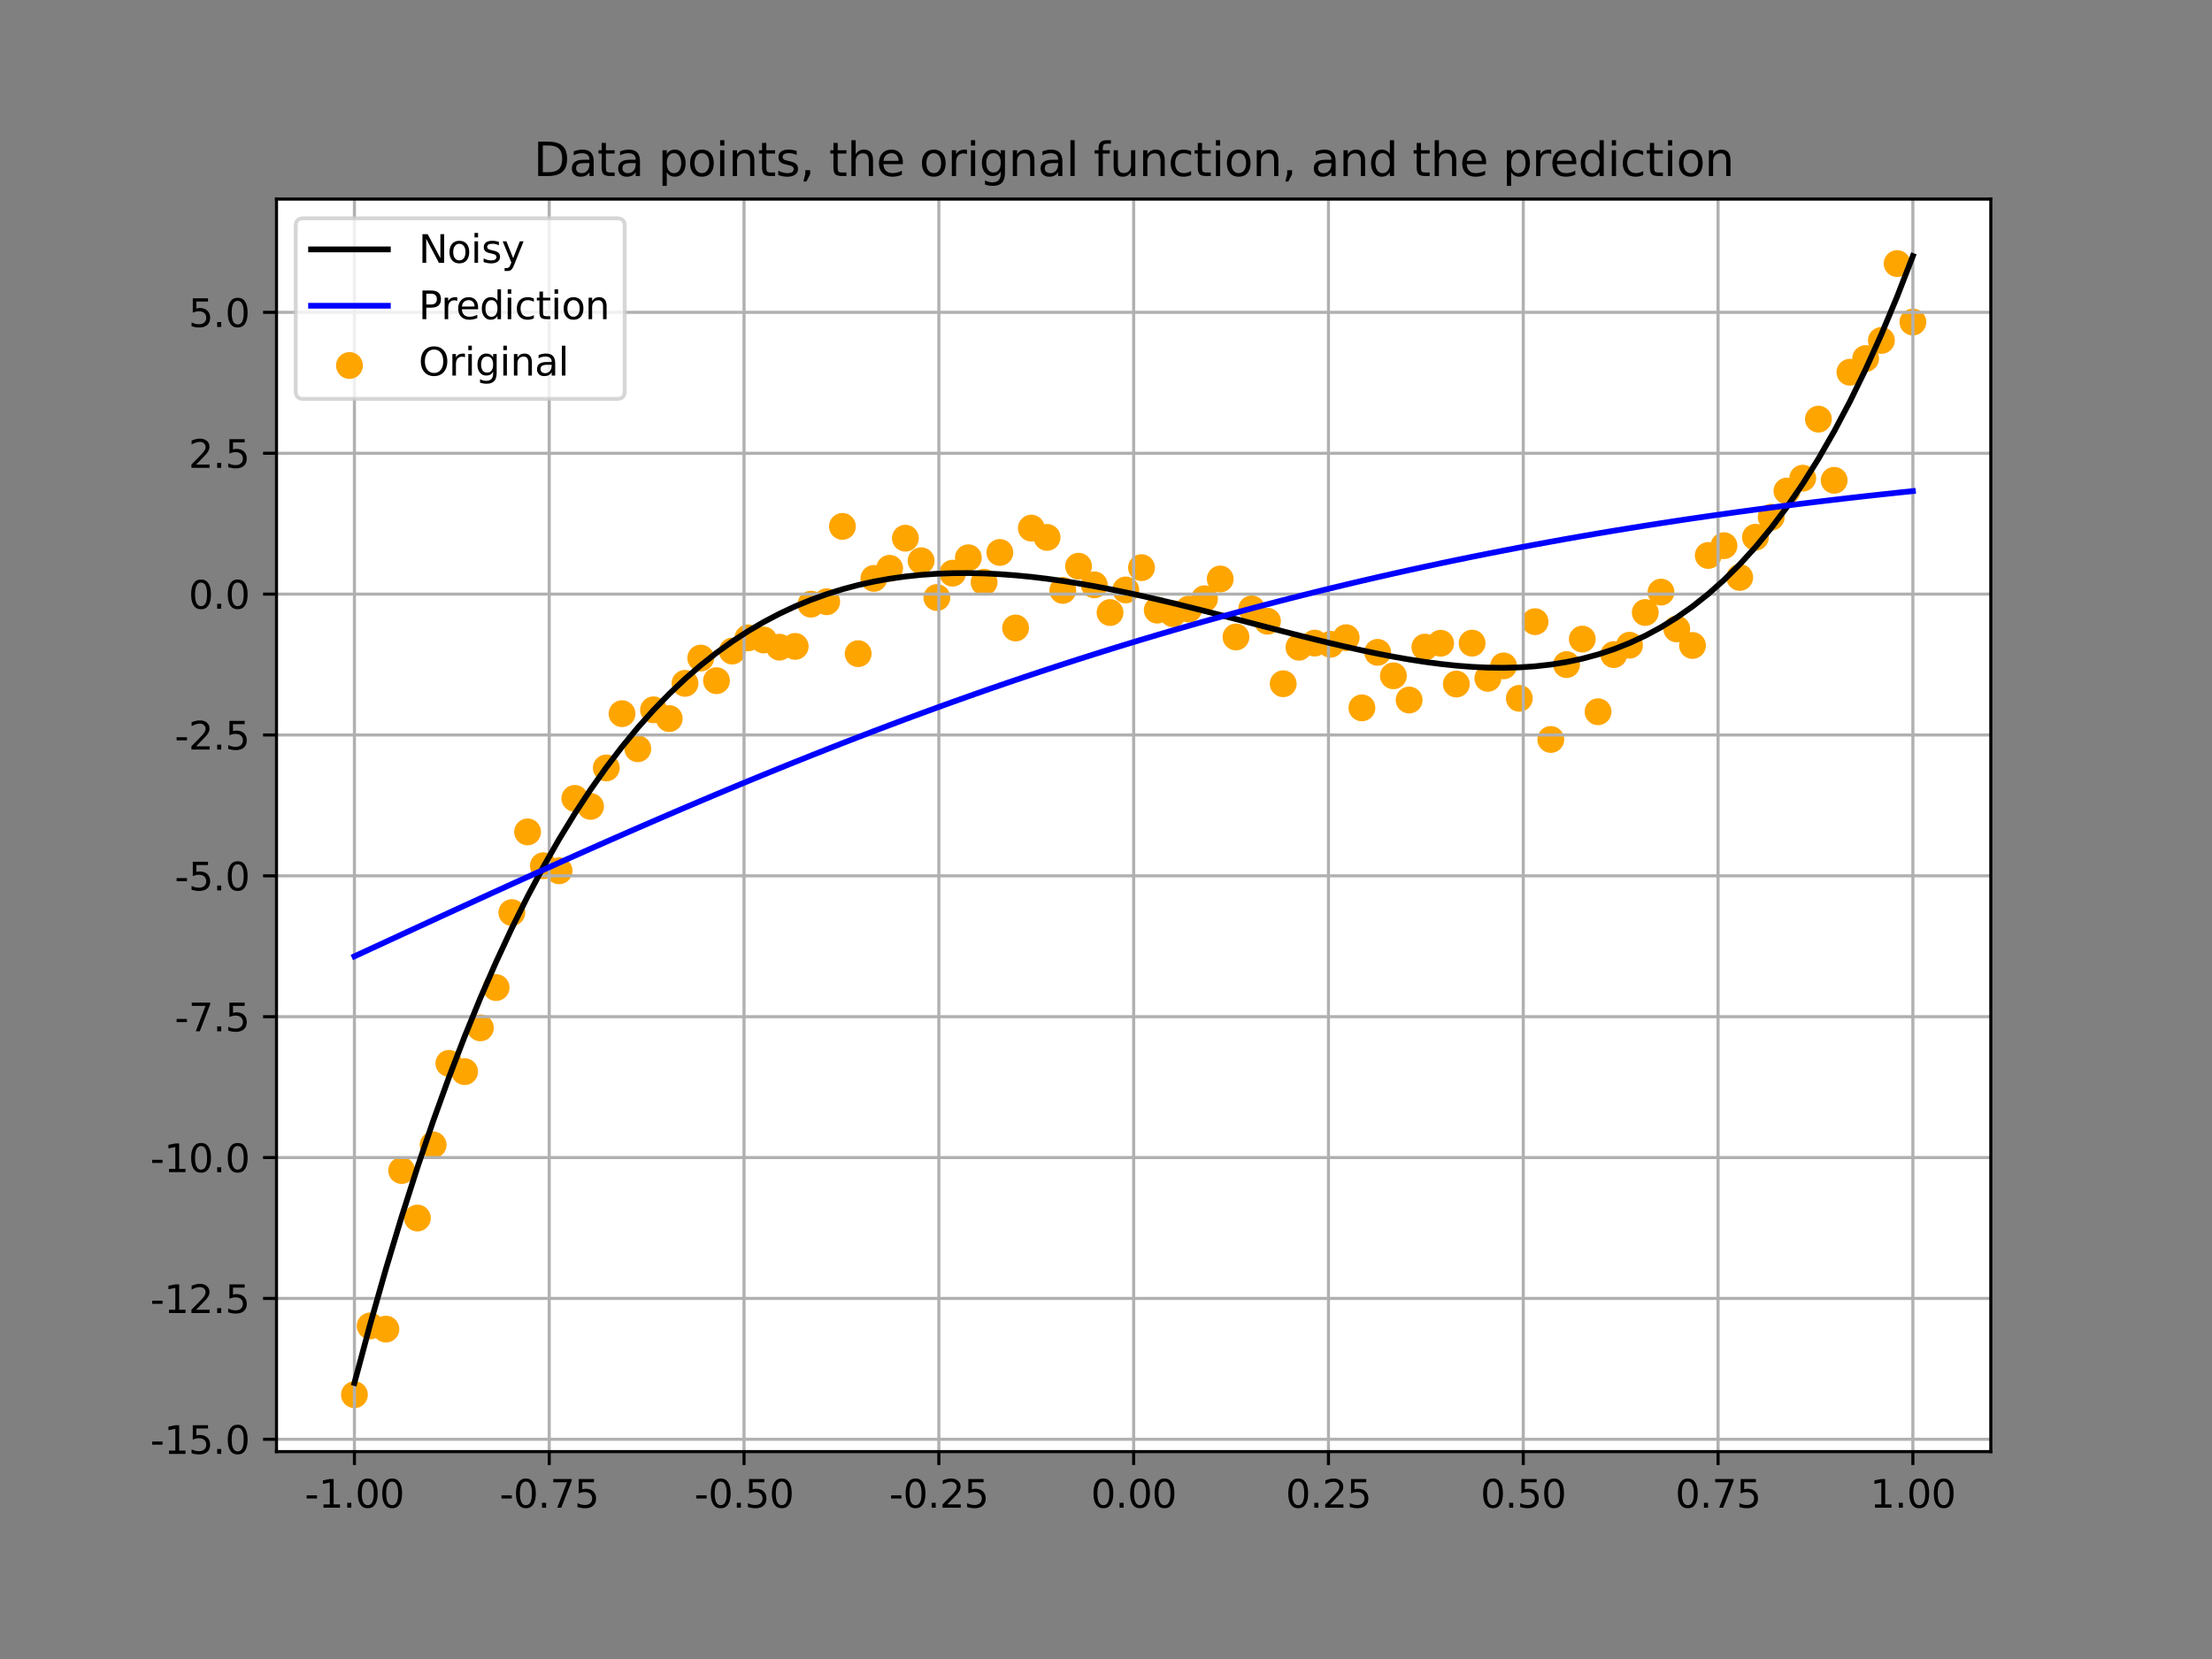 <?xml version="1.0" encoding="utf-8" standalone="no"?>
<!DOCTYPE svg PUBLIC "-//W3C//DTD SVG 1.1//EN"
  "http://www.w3.org/Graphics/SVG/1.1/DTD/svg11.dtd">
<svg height="432pt" version="1.1" viewBox="0 0 576 432" width="576pt" xmlns="http://www.w3.org/2000/svg" xmlns:xlink="http://www.w3.org/1999/xlink">
 <rect x="0" y="0" width="576" height="432" fill="#808080" stroke="none"/>
 <defs>
  <style type="text/css">*{stroke-linecap:butt;stroke-linejoin:round;}</style>
 </defs>
 <g id="figure_1">
  <g id="patch_1">
   <path d="M 0 432 
L 576 432 
L 576 0 
L 0 0 
z
" style="fill:none;"/>
  </g>
  <g id="axes_1">
   <g id="patch_2">
    <path d="M 72 378 
L 518.4 378 
L 518.4 51.84 
L 72 51.84 
z
" style="fill:#ffffff;"/>
   </g>
   <g id="PathCollection_1">
    <defs>
     <path d="M 0 3 
C 0.796 3 1.559 2.684 2.121 2.121 
C 2.684 1.559 3 0.796 3 0 
C 3 -0.796 2.684 -1.559 2.121 -2.121 
C 1.559 -2.684 0.796 -3 0 -3 
C -0.796 -3 -1.559 -2.684 -2.121 -2.121 
C -2.684 -1.559 -3 -0.796 -3 0 
C -3 0.796 -2.684 1.559 -2.121 2.121 
C -1.559 2.684 -0.796 3 0 3 
z
" id="mc601e86107" style="stroke:#ffa500;"/>
    </defs>
    <g clip-path="url(#p099569c40e)">
     <use style="fill:#ffa500;stroke:#ffa500;" x="92.291" xlink:href="#mc601e86107" y="363.175"/>
     <use style="fill:#ffa500;stroke:#ffa500;" x="96.39" xlink:href="#mc601e86107" y="345.26"/>
     <use style="fill:#ffa500;stroke:#ffa500;" x="100.489" xlink:href="#mc601e86107" y="346.102"/>
     <use style="fill:#ffa500;stroke:#ffa500;" x="104.588" xlink:href="#mc601e86107" y="304.798"/>
     <use style="fill:#ffa500;stroke:#ffa500;" x="108.688" xlink:href="#mc601e86107" y="317.172"/>
     <use style="fill:#ffa500;stroke:#ffa500;" x="112.787" xlink:href="#mc601e86107" y="298.12"/>
     <use style="fill:#ffa500;stroke:#ffa500;" x="116.886" xlink:href="#mc601e86107" y="276.899"/>
     <use style="fill:#ffa500;stroke:#ffa500;" x="120.985" xlink:href="#mc601e86107" y="279.051"/>
     <use style="fill:#ffa500;stroke:#ffa500;" x="125.084" xlink:href="#mc601e86107" y="267.654"/>
     <use style="fill:#ffa500;stroke:#ffa500;" x="129.183" xlink:href="#mc601e86107" y="257.161"/>
     <use style="fill:#ffa500;stroke:#ffa500;" x="133.283" xlink:href="#mc601e86107" y="237.639"/>
     <use style="fill:#ffa500;stroke:#ffa500;" x="137.382" xlink:href="#mc601e86107" y="216.626"/>
     <use style="fill:#ffa500;stroke:#ffa500;" x="141.481" xlink:href="#mc601e86107" y="225.434"/>
     <use style="fill:#ffa500;stroke:#ffa500;" x="145.58" xlink:href="#mc601e86107" y="226.751"/>
     <use style="fill:#ffa500;stroke:#ffa500;" x="149.679" xlink:href="#mc601e86107" y="207.895"/>
     <use style="fill:#ffa500;stroke:#ffa500;" x="153.779" xlink:href="#mc601e86107" y="209.989"/>
     <use style="fill:#ffa500;stroke:#ffa500;" x="157.878" xlink:href="#mc601e86107" y="199.965"/>
     <use style="fill:#ffa500;stroke:#ffa500;" x="161.977" xlink:href="#mc601e86107" y="185.835"/>
     <use style="fill:#ffa500;stroke:#ffa500;" x="166.076" xlink:href="#mc601e86107" y="194.974"/>
     <use style="fill:#ffa500;stroke:#ffa500;" x="170.175" xlink:href="#mc601e86107" y="184.834"/>
     <use style="fill:#ffa500;stroke:#ffa500;" x="174.274" xlink:href="#mc601e86107" y="187.117"/>
     <use style="fill:#ffa500;stroke:#ffa500;" x="178.374" xlink:href="#mc601e86107" y="177.942"/>
     <use style="fill:#ffa500;stroke:#ffa500;" x="182.473" xlink:href="#mc601e86107" y="171.358"/>
     <use style="fill:#ffa500;stroke:#ffa500;" x="186.572" xlink:href="#mc601e86107" y="177.25"/>
     <use style="fill:#ffa500;stroke:#ffa500;" x="190.671" xlink:href="#mc601e86107" y="169.532"/>
     <use style="fill:#ffa500;stroke:#ffa500;" x="194.77" xlink:href="#mc601e86107" y="166.108"/>
     <use style="fill:#ffa500;stroke:#ffa500;" x="198.869" xlink:href="#mc601e86107" y="166.647"/>
     <use style="fill:#ffa500;stroke:#ffa500;" x="202.969" xlink:href="#mc601e86107" y="168.526"/>
     <use style="fill:#ffa500;stroke:#ffa500;" x="207.068" xlink:href="#mc601e86107" y="168.321"/>
     <use style="fill:#ffa500;stroke:#ffa500;" x="211.167" xlink:href="#mc601e86107" y="157.327"/>
     <use style="fill:#ffa500;stroke:#ffa500;" x="215.266" xlink:href="#mc601e86107" y="156.694"/>
     <use style="fill:#ffa500;stroke:#ffa500;" x="219.365" xlink:href="#mc601e86107" y="137.07"/>
     <use style="fill:#ffa500;stroke:#ffa500;" x="223.464" xlink:href="#mc601e86107" y="170.212"/>
     <use style="fill:#ffa500;stroke:#ffa500;" x="227.564" xlink:href="#mc601e86107" y="150.613"/>
     <use style="fill:#ffa500;stroke:#ffa500;" x="231.663" xlink:href="#mc601e86107" y="147.983"/>
     <use style="fill:#ffa500;stroke:#ffa500;" x="235.762" xlink:href="#mc601e86107" y="140.145"/>
     <use style="fill:#ffa500;stroke:#ffa500;" x="239.861" xlink:href="#mc601e86107" y="146.009"/>
     <use style="fill:#ffa500;stroke:#ffa500;" x="243.96" xlink:href="#mc601e86107" y="155.598"/>
     <use style="fill:#ffa500;stroke:#ffa500;" x="248.06" xlink:href="#mc601e86107" y="149.251"/>
     <use style="fill:#ffa500;stroke:#ffa500;" x="252.159" xlink:href="#mc601e86107" y="145.244"/>
     <use style="fill:#ffa500;stroke:#ffa500;" x="256.258" xlink:href="#mc601e86107" y="151.614"/>
     <use style="fill:#ffa500;stroke:#ffa500;" x="260.357" xlink:href="#mc601e86107" y="143.858"/>
     <use style="fill:#ffa500;stroke:#ffa500;" x="264.456" xlink:href="#mc601e86107" y="163.523"/>
     <use style="fill:#ffa500;stroke:#ffa500;" x="268.555" xlink:href="#mc601e86107" y="137.517"/>
     <use style="fill:#ffa500;stroke:#ffa500;" x="272.655" xlink:href="#mc601e86107" y="139.94"/>
     <use style="fill:#ffa500;stroke:#ffa500;" x="276.754" xlink:href="#mc601e86107" y="153.741"/>
     <use style="fill:#ffa500;stroke:#ffa500;" x="280.853" xlink:href="#mc601e86107" y="147.441"/>
     <use style="fill:#ffa500;stroke:#ffa500;" x="284.952" xlink:href="#mc601e86107" y="152.292"/>
     <use style="fill:#ffa500;stroke:#ffa500;" x="289.051" xlink:href="#mc601e86107" y="159.507"/>
     <use style="fill:#ffa500;stroke:#ffa500;" x="293.15" xlink:href="#mc601e86107" y="153.619"/>
     <use style="fill:#ffa500;stroke:#ffa500;" x="297.25" xlink:href="#mc601e86107" y="147.812"/>
     <use style="fill:#ffa500;stroke:#ffa500;" x="301.349" xlink:href="#mc601e86107" y="158.881"/>
     <use style="fill:#ffa500;stroke:#ffa500;" x="305.448" xlink:href="#mc601e86107" y="159.814"/>
     <use style="fill:#ffa500;stroke:#ffa500;" x="309.547" xlink:href="#mc601e86107" y="158.609"/>
     <use style="fill:#ffa500;stroke:#ffa500;" x="313.646" xlink:href="#mc601e86107" y="155.913"/>
     <use style="fill:#ffa500;stroke:#ffa500;" x="317.745" xlink:href="#mc601e86107" y="150.766"/>
     <use style="fill:#ffa500;stroke:#ffa500;" x="321.845" xlink:href="#mc601e86107" y="165.864"/>
     <use style="fill:#ffa500;stroke:#ffa500;" x="325.944" xlink:href="#mc601e86107" y="158.549"/>
     <use style="fill:#ffa500;stroke:#ffa500;" x="330.043" xlink:href="#mc601e86107" y="161.763"/>
     <use style="fill:#ffa500;stroke:#ffa500;" x="334.142" xlink:href="#mc601e86107" y="178.047"/>
     <use style="fill:#ffa500;stroke:#ffa500;" x="338.241" xlink:href="#mc601e86107" y="168.536"/>
     <use style="fill:#ffa500;stroke:#ffa500;" x="342.34" xlink:href="#mc601e86107" y="167.457"/>
     <use style="fill:#ffa500;stroke:#ffa500;" x="346.44" xlink:href="#mc601e86107" y="167.773"/>
     <use style="fill:#ffa500;stroke:#ffa500;" x="350.539" xlink:href="#mc601e86107" y="166.05"/>
     <use style="fill:#ffa500;stroke:#ffa500;" x="354.638" xlink:href="#mc601e86107" y="184.322"/>
     <use style="fill:#ffa500;stroke:#ffa500;" x="358.737" xlink:href="#mc601e86107" y="169.872"/>
     <use style="fill:#ffa500;stroke:#ffa500;" x="362.836" xlink:href="#mc601e86107" y="175.975"/>
     <use style="fill:#ffa500;stroke:#ffa500;" x="366.936" xlink:href="#mc601e86107" y="182.283"/>
     <use style="fill:#ffa500;stroke:#ffa500;" x="371.035" xlink:href="#mc601e86107" y="168.511"/>
     <use style="fill:#ffa500;stroke:#ffa500;" x="375.134" xlink:href="#mc601e86107" y="167.504"/>
     <use style="fill:#ffa500;stroke:#ffa500;" x="379.233" xlink:href="#mc601e86107" y="178.126"/>
     <use style="fill:#ffa500;stroke:#ffa500;" x="383.332" xlink:href="#mc601e86107" y="167.471"/>
     <use style="fill:#ffa500;stroke:#ffa500;" x="387.431" xlink:href="#mc601e86107" y="176.64"/>
     <use style="fill:#ffa500;stroke:#ffa500;" x="391.531" xlink:href="#mc601e86107" y="173.401"/>
     <use style="fill:#ffa500;stroke:#ffa500;" x="395.63" xlink:href="#mc601e86107" y="181.843"/>
     <use style="fill:#ffa500;stroke:#ffa500;" x="399.729" xlink:href="#mc601e86107" y="161.882"/>
     <use style="fill:#ffa500;stroke:#ffa500;" x="403.828" xlink:href="#mc601e86107" y="192.558"/>
     <use style="fill:#ffa500;stroke:#ffa500;" x="407.927" xlink:href="#mc601e86107" y="173.061"/>
     <use style="fill:#ffa500;stroke:#ffa500;" x="412.026" xlink:href="#mc601e86107" y="166.419"/>
     <use style="fill:#ffa500;stroke:#ffa500;" x="416.126" xlink:href="#mc601e86107" y="185.335"/>
     <use style="fill:#ffa500;stroke:#ffa500;" x="420.225" xlink:href="#mc601e86107" y="170.456"/>
     <use style="fill:#ffa500;stroke:#ffa500;" x="424.324" xlink:href="#mc601e86107" y="168.016"/>
     <use style="fill:#ffa500;stroke:#ffa500;" x="428.423" xlink:href="#mc601e86107" y="159.497"/>
     <use style="fill:#ffa500;stroke:#ffa500;" x="432.522" xlink:href="#mc601e86107" y="154.182"/>
     <use style="fill:#ffa500;stroke:#ffa500;" x="436.621" xlink:href="#mc601e86107" y="163.769"/>
     <use style="fill:#ffa500;stroke:#ffa500;" x="440.721" xlink:href="#mc601e86107" y="168.082"/>
     <use style="fill:#ffa500;stroke:#ffa500;" x="444.82" xlink:href="#mc601e86107" y="144.644"/>
     <use style="fill:#ffa500;stroke:#ffa500;" x="448.919" xlink:href="#mc601e86107" y="142.095"/>
     <use style="fill:#ffa500;stroke:#ffa500;" x="453.018" xlink:href="#mc601e86107" y="150.357"/>
     <use style="fill:#ffa500;stroke:#ffa500;" x="457.117" xlink:href="#mc601e86107" y="139.888"/>
     <use style="fill:#ffa500;stroke:#ffa500;" x="461.217" xlink:href="#mc601e86107" y="134.686"/>
     <use style="fill:#ffa500;stroke:#ffa500;" x="465.316" xlink:href="#mc601e86107" y="127.86"/>
     <use style="fill:#ffa500;stroke:#ffa500;" x="469.415" xlink:href="#mc601e86107" y="124.518"/>
     <use style="fill:#ffa500;stroke:#ffa500;" x="473.514" xlink:href="#mc601e86107" y="109.143"/>
     <use style="fill:#ffa500;stroke:#ffa500;" x="477.613" xlink:href="#mc601e86107" y="125.073"/>
     <use style="fill:#ffa500;stroke:#ffa500;" x="481.712" xlink:href="#mc601e86107" y="96.928"/>
     <use style="fill:#ffa500;stroke:#ffa500;" x="485.812" xlink:href="#mc601e86107" y="93.363"/>
     <use style="fill:#ffa500;stroke:#ffa500;" x="489.911" xlink:href="#mc601e86107" y="88.651"/>
     <use style="fill:#ffa500;stroke:#ffa500;" x="494.01" xlink:href="#mc601e86107" y="68.632"/>
     <use style="fill:#ffa500;stroke:#ffa500;" x="498.109" xlink:href="#mc601e86107" y="83.859"/>
    </g>
   </g>
   <g id="matplotlib.axis_1">
    <g id="xtick_1">
     <g id="line2d_1">
      <path clip-path="url(#p099569c40e)" d="M 92.291 378 
L 92.291 51.84 
" style="fill:none;stroke:#b0b0b0;stroke-linecap:square;stroke-width:0.8;"/>
     </g>
     <g id="line2d_2">
      <defs>
       <path d="M 0 0 
L 0 3.5 
" id="meaabe11a49" style="stroke:#000000;stroke-width:0.8;"/>
      </defs>
      <g>
       <use style="stroke:#000000;stroke-width:0.8;" x="92.291" xlink:href="#meaabe11a49" y="378"/>
      </g>
     </g>
     <g id="text_1">
      <!-- -1.00 -->
      <g transform="translate(79.354 392.598)scale(0.1 -0.1)">
       <defs>
        <path d="M 313 2009 
L 1997 2009 
L 1997 1497 
L 313 1497 
L 313 2009 
z
" id="DejaVuSans-2d" transform="scale(0.016)"/>
        <path d="M 794 531 
L 1825 531 
L 1825 4091 
L 703 3866 
L 703 4441 
L 1819 4666 
L 2450 4666 
L 2450 531 
L 3481 531 
L 3481 0 
L 794 0 
L 794 531 
z
" id="DejaVuSans-31" transform="scale(0.016)"/>
        <path d="M 684 794 
L 1344 794 
L 1344 0 
L 684 0 
L 684 794 
z
" id="DejaVuSans-2e" transform="scale(0.016)"/>
        <path d="M 2034 4250 
Q 1547 4250 1301 3770 
Q 1056 3291 1056 2328 
Q 1056 1369 1301 889 
Q 1547 409 2034 409 
Q 2525 409 2770 889 
Q 3016 1369 3016 2328 
Q 3016 3291 2770 3770 
Q 2525 4250 2034 4250 
z
M 2034 4750 
Q 2819 4750 3233 4129 
Q 3647 3509 3647 2328 
Q 3647 1150 3233 529 
Q 2819 -91 2034 -91 
Q 1250 -91 836 529 
Q 422 1150 422 2328 
Q 422 3509 836 4129 
Q 1250 4750 2034 4750 
z
" id="DejaVuSans-30" transform="scale(0.016)"/>
       </defs>
       <use xlink:href="#DejaVuSans-2d"/>
       <use x="36.084" xlink:href="#DejaVuSans-31"/>
       <use x="99.707" xlink:href="#DejaVuSans-2e"/>
       <use x="131.494" xlink:href="#DejaVuSans-30"/>
       <use x="195.117" xlink:href="#DejaVuSans-30"/>
      </g>
     </g>
    </g>
    <g id="xtick_2">
     <g id="line2d_3">
      <path clip-path="url(#p099569c40e)" d="M 143.018 378 
L 143.018 51.84 
" style="fill:none;stroke:#b0b0b0;stroke-linecap:square;stroke-width:0.8;"/>
     </g>
     <g id="line2d_4">
      <g>
       <use style="stroke:#000000;stroke-width:0.8;" x="143.018" xlink:href="#meaabe11a49" y="378"/>
      </g>
     </g>
     <g id="text_2">
      <!-- -0.75 -->
      <g transform="translate(130.081 392.598)scale(0.1 -0.1)">
       <defs>
        <path d="M 525 4666 
L 3525 4666 
L 3525 4397 
L 1831 0 
L 1172 0 
L 2766 4134 
L 525 4134 
L 525 4666 
z
" id="DejaVuSans-37" transform="scale(0.016)"/>
        <path d="M 691 4666 
L 3169 4666 
L 3169 4134 
L 1269 4134 
L 1269 2991 
Q 1406 3038 1543 3061 
Q 1681 3084 1819 3084 
Q 2600 3084 3056 2656 
Q 3513 2228 3513 1497 
Q 3513 744 3044 326 
Q 2575 -91 1722 -91 
Q 1428 -91 1123 -41 
Q 819 9 494 109 
L 494 744 
Q 775 591 1075 516 
Q 1375 441 1709 441 
Q 2250 441 2565 725 
Q 2881 1009 2881 1497 
Q 2881 1984 2565 2268 
Q 2250 2553 1709 2553 
Q 1456 2553 1204 2497 
Q 953 2441 691 2322 
L 691 4666 
z
" id="DejaVuSans-35" transform="scale(0.016)"/>
       </defs>
       <use xlink:href="#DejaVuSans-2d"/>
       <use x="36.084" xlink:href="#DejaVuSans-30"/>
       <use x="99.707" xlink:href="#DejaVuSans-2e"/>
       <use x="131.494" xlink:href="#DejaVuSans-37"/>
       <use x="195.117" xlink:href="#DejaVuSans-35"/>
      </g>
     </g>
    </g>
    <g id="xtick_3">
     <g id="line2d_5">
      <path clip-path="url(#p099569c40e)" d="M 193.745 378 
L 193.745 51.84 
" style="fill:none;stroke:#b0b0b0;stroke-linecap:square;stroke-width:0.8;"/>
     </g>
     <g id="line2d_6">
      <g>
       <use style="stroke:#000000;stroke-width:0.8;" x="193.745" xlink:href="#meaabe11a49" y="378"/>
      </g>
     </g>
     <g id="text_3">
      <!-- -0.50 -->
      <g transform="translate(180.809 392.598)scale(0.1 -0.1)">
       <use xlink:href="#DejaVuSans-2d"/>
       <use x="36.084" xlink:href="#DejaVuSans-30"/>
       <use x="99.707" xlink:href="#DejaVuSans-2e"/>
       <use x="131.494" xlink:href="#DejaVuSans-35"/>
       <use x="195.117" xlink:href="#DejaVuSans-30"/>
      </g>
     </g>
    </g>
    <g id="xtick_4">
     <g id="line2d_7">
      <path clip-path="url(#p099569c40e)" d="M 244.473 378 
L 244.473 51.84 
" style="fill:none;stroke:#b0b0b0;stroke-linecap:square;stroke-width:0.8;"/>
     </g>
     <g id="line2d_8">
      <g>
       <use style="stroke:#000000;stroke-width:0.8;" x="244.473" xlink:href="#meaabe11a49" y="378"/>
      </g>
     </g>
     <g id="text_4">
      <!-- -0.25 -->
      <g transform="translate(231.536 392.598)scale(0.1 -0.1)">
       <defs>
        <path d="M 1228 531 
L 3431 531 
L 3431 0 
L 469 0 
L 469 531 
Q 828 903 1448 1529 
Q 2069 2156 2228 2338 
Q 2531 2678 2651 2914 
Q 2772 3150 2772 3378 
Q 2772 3750 2511 3984 
Q 2250 4219 1831 4219 
Q 1534 4219 1204 4116 
Q 875 4013 500 3803 
L 500 4441 
Q 881 4594 1212 4672 
Q 1544 4750 1819 4750 
Q 2544 4750 2975 4387 
Q 3406 4025 3406 3419 
Q 3406 3131 3298 2873 
Q 3191 2616 2906 2266 
Q 2828 2175 2409 1742 
Q 1991 1309 1228 531 
z
" id="DejaVuSans-32" transform="scale(0.016)"/>
       </defs>
       <use xlink:href="#DejaVuSans-2d"/>
       <use x="36.084" xlink:href="#DejaVuSans-30"/>
       <use x="99.707" xlink:href="#DejaVuSans-2e"/>
       <use x="131.494" xlink:href="#DejaVuSans-32"/>
       <use x="195.117" xlink:href="#DejaVuSans-35"/>
      </g>
     </g>
    </g>
    <g id="xtick_5">
     <g id="line2d_9">
      <path clip-path="url(#p099569c40e)" d="M 295.2 378 
L 295.2 51.84 
" style="fill:none;stroke:#b0b0b0;stroke-linecap:square;stroke-width:0.8;"/>
     </g>
     <g id="line2d_10">
      <g>
       <use style="stroke:#000000;stroke-width:0.8;" x="295.2" xlink:href="#meaabe11a49" y="378"/>
      </g>
     </g>
     <g id="text_5">
      <!-- 0.00 -->
      <g transform="translate(284.067 392.598)scale(0.1 -0.1)">
       <use xlink:href="#DejaVuSans-30"/>
       <use x="63.623" xlink:href="#DejaVuSans-2e"/>
       <use x="95.41" xlink:href="#DejaVuSans-30"/>
       <use x="159.033" xlink:href="#DejaVuSans-30"/>
      </g>
     </g>
    </g>
    <g id="xtick_6">
     <g id="line2d_11">
      <path clip-path="url(#p099569c40e)" d="M 345.927 378 
L 345.927 51.84 
" style="fill:none;stroke:#b0b0b0;stroke-linecap:square;stroke-width:0.8;"/>
     </g>
     <g id="line2d_12">
      <g>
       <use style="stroke:#000000;stroke-width:0.8;" x="345.927" xlink:href="#meaabe11a49" y="378"/>
      </g>
     </g>
     <g id="text_6">
      <!-- 0.25 -->
      <g transform="translate(334.794 392.598)scale(0.1 -0.1)">
       <use xlink:href="#DejaVuSans-30"/>
       <use x="63.623" xlink:href="#DejaVuSans-2e"/>
       <use x="95.41" xlink:href="#DejaVuSans-32"/>
       <use x="159.033" xlink:href="#DejaVuSans-35"/>
      </g>
     </g>
    </g>
    <g id="xtick_7">
     <g id="line2d_13">
      <path clip-path="url(#p099569c40e)" d="M 396.655 378 
L 396.655 51.84 
" style="fill:none;stroke:#b0b0b0;stroke-linecap:square;stroke-width:0.8;"/>
     </g>
     <g id="line2d_14">
      <g>
       <use style="stroke:#000000;stroke-width:0.8;" x="396.655" xlink:href="#meaabe11a49" y="378"/>
      </g>
     </g>
     <g id="text_7">
      <!-- 0.50 -->
      <g transform="translate(385.522 392.598)scale(0.1 -0.1)">
       <use xlink:href="#DejaVuSans-30"/>
       <use x="63.623" xlink:href="#DejaVuSans-2e"/>
       <use x="95.41" xlink:href="#DejaVuSans-35"/>
       <use x="159.033" xlink:href="#DejaVuSans-30"/>
      </g>
     </g>
    </g>
    <g id="xtick_8">
     <g id="line2d_15">
      <path clip-path="url(#p099569c40e)" d="M 447.382 378 
L 447.382 51.84 
" style="fill:none;stroke:#b0b0b0;stroke-linecap:square;stroke-width:0.8;"/>
     </g>
     <g id="line2d_16">
      <g>
       <use style="stroke:#000000;stroke-width:0.8;" x="447.382" xlink:href="#meaabe11a49" y="378"/>
      </g>
     </g>
     <g id="text_8">
      <!-- 0.75 -->
      <g transform="translate(436.249 392.598)scale(0.1 -0.1)">
       <use xlink:href="#DejaVuSans-30"/>
       <use x="63.623" xlink:href="#DejaVuSans-2e"/>
       <use x="95.41" xlink:href="#DejaVuSans-37"/>
       <use x="159.033" xlink:href="#DejaVuSans-35"/>
      </g>
     </g>
    </g>
    <g id="xtick_9">
     <g id="line2d_17">
      <path clip-path="url(#p099569c40e)" d="M 498.109 378 
L 498.109 51.84 
" style="fill:none;stroke:#b0b0b0;stroke-linecap:square;stroke-width:0.8;"/>
     </g>
     <g id="line2d_18">
      <g>
       <use style="stroke:#000000;stroke-width:0.8;" x="498.109" xlink:href="#meaabe11a49" y="378"/>
      </g>
     </g>
     <g id="text_9">
      <!-- 1.00 -->
      <g transform="translate(486.976 392.598)scale(0.1 -0.1)">
       <use xlink:href="#DejaVuSans-31"/>
       <use x="63.623" xlink:href="#DejaVuSans-2e"/>
       <use x="95.41" xlink:href="#DejaVuSans-30"/>
       <use x="159.033" xlink:href="#DejaVuSans-30"/>
      </g>
     </g>
    </g>
   </g>
   <g id="matplotlib.axis_2">
    <g id="ytick_1">
     <g id="line2d_19">
      <path clip-path="url(#p099569c40e)" d="M 72 374.79 
L 518.4 374.79 
" style="fill:none;stroke:#b0b0b0;stroke-linecap:square;stroke-width:0.8;"/>
     </g>
     <g id="line2d_20">
      <defs>
       <path d="M 0 0 
L -3.5 0 
" id="m4f23c12857" style="stroke:#000000;stroke-width:0.8;"/>
      </defs>
      <g>
       <use style="stroke:#000000;stroke-width:0.8;" x="72" xlink:href="#m4f23c12857" y="374.79"/>
      </g>
     </g>
     <g id="text_10">
      <!-- -15.0 -->
      <g transform="translate(39.127 378.589)scale(0.1 -0.1)">
       <use xlink:href="#DejaVuSans-2d"/>
       <use x="36.084" xlink:href="#DejaVuSans-31"/>
       <use x="99.707" xlink:href="#DejaVuSans-35"/>
       <use x="163.33" xlink:href="#DejaVuSans-2e"/>
       <use x="195.117" xlink:href="#DejaVuSans-30"/>
      </g>
     </g>
    </g>
    <g id="ytick_2">
     <g id="line2d_21">
      <path clip-path="url(#p099569c40e)" d="M 72 338.108 
L 518.4 338.108 
" style="fill:none;stroke:#b0b0b0;stroke-linecap:square;stroke-width:0.8;"/>
     </g>
     <g id="line2d_22">
      <g>
       <use style="stroke:#000000;stroke-width:0.8;" x="72" xlink:href="#m4f23c12857" y="338.108"/>
      </g>
     </g>
     <g id="text_11">
      <!-- -12.5 -->
      <g transform="translate(39.127 341.907)scale(0.1 -0.1)">
       <use xlink:href="#DejaVuSans-2d"/>
       <use x="36.084" xlink:href="#DejaVuSans-31"/>
       <use x="99.707" xlink:href="#DejaVuSans-32"/>
       <use x="163.33" xlink:href="#DejaVuSans-2e"/>
       <use x="195.117" xlink:href="#DejaVuSans-35"/>
      </g>
     </g>
    </g>
    <g id="ytick_3">
     <g id="line2d_23">
      <path clip-path="url(#p099569c40e)" d="M 72 301.427 
L 518.4 301.427 
" style="fill:none;stroke:#b0b0b0;stroke-linecap:square;stroke-width:0.8;"/>
     </g>
     <g id="line2d_24">
      <g>
       <use style="stroke:#000000;stroke-width:0.8;" x="72" xlink:href="#m4f23c12857" y="301.427"/>
      </g>
     </g>
     <g id="text_12">
      <!-- -10.0 -->
      <g transform="translate(39.127 305.226)scale(0.1 -0.1)">
       <use xlink:href="#DejaVuSans-2d"/>
       <use x="36.084" xlink:href="#DejaVuSans-31"/>
       <use x="99.707" xlink:href="#DejaVuSans-30"/>
       <use x="163.33" xlink:href="#DejaVuSans-2e"/>
       <use x="195.117" xlink:href="#DejaVuSans-30"/>
      </g>
     </g>
    </g>
    <g id="ytick_4">
     <g id="line2d_25">
      <path clip-path="url(#p099569c40e)" d="M 72 264.745 
L 518.4 264.745 
" style="fill:none;stroke:#b0b0b0;stroke-linecap:square;stroke-width:0.8;"/>
     </g>
     <g id="line2d_26">
      <g>
       <use style="stroke:#000000;stroke-width:0.8;" x="72" xlink:href="#m4f23c12857" y="264.745"/>
      </g>
     </g>
     <g id="text_13">
      <!-- -7.5 -->
      <g transform="translate(45.489 268.545)scale(0.1 -0.1)">
       <use xlink:href="#DejaVuSans-2d"/>
       <use x="36.084" xlink:href="#DejaVuSans-37"/>
       <use x="99.707" xlink:href="#DejaVuSans-2e"/>
       <use x="131.494" xlink:href="#DejaVuSans-35"/>
      </g>
     </g>
    </g>
    <g id="ytick_5">
     <g id="line2d_27">
      <path clip-path="url(#p099569c40e)" d="M 72 228.064 
L 518.4 228.064 
" style="fill:none;stroke:#b0b0b0;stroke-linecap:square;stroke-width:0.8;"/>
     </g>
     <g id="line2d_28">
      <g>
       <use style="stroke:#000000;stroke-width:0.8;" x="72" xlink:href="#m4f23c12857" y="228.064"/>
      </g>
     </g>
     <g id="text_14">
      <!-- -5.0 -->
      <g transform="translate(45.489 231.863)scale(0.1 -0.1)">
       <use xlink:href="#DejaVuSans-2d"/>
       <use x="36.084" xlink:href="#DejaVuSans-35"/>
       <use x="99.707" xlink:href="#DejaVuSans-2e"/>
       <use x="131.494" xlink:href="#DejaVuSans-30"/>
      </g>
     </g>
    </g>
    <g id="ytick_6">
     <g id="line2d_29">
      <path clip-path="url(#p099569c40e)" d="M 72 191.382 
L 518.4 191.382 
" style="fill:none;stroke:#b0b0b0;stroke-linecap:square;stroke-width:0.8;"/>
     </g>
     <g id="line2d_30">
      <g>
       <use style="stroke:#000000;stroke-width:0.8;" x="72" xlink:href="#m4f23c12857" y="191.382"/>
      </g>
     </g>
     <g id="text_15">
      <!-- -2.5 -->
      <g transform="translate(45.489 195.182)scale(0.1 -0.1)">
       <use xlink:href="#DejaVuSans-2d"/>
       <use x="36.084" xlink:href="#DejaVuSans-32"/>
       <use x="99.707" xlink:href="#DejaVuSans-2e"/>
       <use x="131.494" xlink:href="#DejaVuSans-35"/>
      </g>
     </g>
    </g>
    <g id="ytick_7">
     <g id="line2d_31">
      <path clip-path="url(#p099569c40e)" d="M 72 154.701 
L 518.4 154.701 
" style="fill:none;stroke:#b0b0b0;stroke-linecap:square;stroke-width:0.8;"/>
     </g>
     <g id="line2d_32">
      <g>
       <use style="stroke:#000000;stroke-width:0.8;" x="72" xlink:href="#m4f23c12857" y="154.701"/>
      </g>
     </g>
     <g id="text_16">
      <!-- 0.0 -->
      <g transform="translate(49.097 158.5)scale(0.1 -0.1)">
       <use xlink:href="#DejaVuSans-30"/>
       <use x="63.623" xlink:href="#DejaVuSans-2e"/>
       <use x="95.41" xlink:href="#DejaVuSans-30"/>
      </g>
     </g>
    </g>
    <g id="ytick_8">
     <g id="line2d_33">
      <path clip-path="url(#p099569c40e)" d="M 72 118.019 
L 518.4 118.019 
" style="fill:none;stroke:#b0b0b0;stroke-linecap:square;stroke-width:0.8;"/>
     </g>
     <g id="line2d_34">
      <g>
       <use style="stroke:#000000;stroke-width:0.8;" x="72" xlink:href="#m4f23c12857" y="118.019"/>
      </g>
     </g>
     <g id="text_17">
      <!-- 2.5 -->
      <g transform="translate(49.097 121.819)scale(0.1 -0.1)">
       <use xlink:href="#DejaVuSans-32"/>
       <use x="63.623" xlink:href="#DejaVuSans-2e"/>
       <use x="95.41" xlink:href="#DejaVuSans-35"/>
      </g>
     </g>
    </g>
    <g id="ytick_9">
     <g id="line2d_35">
      <path clip-path="url(#p099569c40e)" d="M 72 81.338 
L 518.4 81.338 
" style="fill:none;stroke:#b0b0b0;stroke-linecap:square;stroke-width:0.8;"/>
     </g>
     <g id="line2d_36">
      <g>
       <use style="stroke:#000000;stroke-width:0.8;" x="72" xlink:href="#m4f23c12857" y="81.338"/>
      </g>
     </g>
     <g id="text_18">
      <!-- 5.0 -->
      <g transform="translate(49.097 85.137)scale(0.1 -0.1)">
       <use xlink:href="#DejaVuSans-35"/>
       <use x="63.623" xlink:href="#DejaVuSans-2e"/>
       <use x="95.41" xlink:href="#DejaVuSans-30"/>
      </g>
     </g>
    </g>
   </g>
   <g id="line2d_37">
    <path clip-path="url(#p099569c40e)" d="M 92.291 360.117 
L 96.39 344.847 
L 100.489 330.431 
L 104.588 316.832 
L 108.688 304.015 
L 112.787 291.945 
L 116.886 280.589 
L 120.985 269.915 
L 125.084 259.893 
L 129.183 250.492 
L 133.283 241.684 
L 137.382 233.442 
L 141.481 225.739 
L 145.58 218.55 
L 149.679 211.85 
L 153.779 205.615 
L 157.878 199.824 
L 161.977 194.455 
L 166.076 189.487 
L 170.175 184.9 
L 174.274 180.675 
L 178.374 176.794 
L 182.473 173.24 
L 186.572 169.996 
L 190.671 167.046 
L 194.77 164.375 
L 198.869 161.969 
L 202.969 159.813 
L 207.068 157.894 
L 211.167 156.201 
L 215.266 154.72 
L 219.365 153.44 
L 223.464 152.35 
L 227.564 151.44 
L 231.663 150.7 
L 235.762 150.12 
L 239.861 149.691 
L 243.96 149.404 
L 248.06 149.251 
L 252.159 149.223 
L 256.258 149.314 
L 260.357 149.514 
L 264.456 149.818 
L 268.555 150.218 
L 272.655 150.707 
L 276.754 151.278 
L 280.853 151.926 
L 284.952 152.644 
L 289.051 153.424 
L 293.15 154.262 
L 297.25 155.151 
L 301.349 156.085 
L 305.448 157.058 
L 309.547 158.063 
L 313.646 159.093 
L 317.745 160.144 
L 321.845 161.208 
L 325.944 162.279 
L 330.043 163.349 
L 334.142 164.412 
L 338.241 165.46 
L 342.34 166.486 
L 346.44 167.483 
L 350.539 168.442 
L 354.638 169.354 
L 358.737 170.211 
L 362.836 171.004 
L 366.936 171.723 
L 371.035 172.358 
L 375.134 172.898 
L 379.233 173.334 
L 383.332 173.652 
L 387.431 173.841 
L 391.531 173.889 
L 395.63 173.782 
L 399.729 173.506 
L 403.828 173.048 
L 407.927 172.39 
L 412.026 171.519 
L 416.126 170.417 
L 420.225 169.066 
L 424.324 167.449 
L 428.423 165.547 
L 432.522 163.339 
L 436.621 160.806 
L 440.721 157.925 
L 444.82 154.674 
L 448.919 151.03 
L 453.018 146.968 
L 457.117 142.462 
L 461.217 137.487 
L 465.316 132.015 
L 469.415 126.016 
L 473.514 119.462 
L 477.613 112.322 
L 481.712 104.564 
L 485.812 96.154 
L 489.911 87.058 
L 494.01 77.241 
L 498.109 66.665 
" style="fill:none;stroke:#000000;stroke-linecap:square;stroke-width:1.5;"/>
   </g>
   <g id="line2d_38">
    <path clip-path="url(#p099569c40e)" d="M 92.291 249.028 
L 96.39 247.134 
L 100.489 245.241 
L 104.588 243.35 
L 108.688 241.46 
L 112.787 239.574 
L 116.886 237.69 
L 120.985 235.811 
L 125.084 233.937 
L 129.183 232.068 
L 133.283 230.205 
L 137.382 228.349 
L 141.481 226.501 
L 145.58 224.66 
L 149.679 222.828 
L 153.779 221.005 
L 157.878 219.192 
L 161.977 217.39 
L 166.076 215.598 
L 170.175 213.818 
L 174.274 212.05 
L 178.374 210.294 
L 182.473 208.552 
L 186.572 206.823 
L 190.671 205.108 
L 194.77 203.408 
L 198.869 201.722 
L 202.969 200.052 
L 207.068 198.397 
L 211.167 196.759 
L 215.266 195.137 
L 219.365 193.532 
L 223.464 191.945 
L 227.564 190.374 
L 231.663 188.822 
L 235.762 187.287 
L 239.861 185.771 
L 243.96 184.273 
L 248.06 182.794 
L 252.159 181.334 
L 256.258 179.893 
L 260.357 178.472 
L 264.456 177.07 
L 268.555 175.687 
L 272.655 174.325 
L 276.754 172.981 
L 280.853 171.658 
L 284.952 170.355 
L 289.051 169.072 
L 293.15 167.809 
L 297.25 166.566 
L 301.349 165.342 
L 305.448 164.139 
L 309.547 162.956 
L 313.646 161.793 
L 317.745 160.65 
L 321.845 159.527 
L 325.944 158.423 
L 330.043 157.34 
L 334.142 156.276 
L 338.241 155.231 
L 342.34 154.206 
L 346.44 153.2 
L 350.539 152.213 
L 354.638 151.246 
L 358.737 150.297 
L 362.836 149.367 
L 366.936 148.455 
L 371.035 147.562 
L 375.134 146.687 
L 379.233 145.83 
L 383.332 144.991 
L 387.431 144.17 
L 391.531 143.366 
L 395.63 142.579 
L 399.729 141.81 
L 403.828 141.057 
L 407.927 140.321 
L 412.026 139.601 
L 416.126 138.897 
L 420.225 138.21 
L 424.324 137.538 
L 428.423 136.882 
L 432.522 136.241 
L 436.621 135.615 
L 440.721 135.003 
L 444.82 134.407 
L 448.919 133.825 
L 453.018 133.257 
L 457.117 132.703 
L 461.217 132.163 
L 465.316 131.636 
L 469.415 131.122 
L 473.514 130.622 
L 477.613 130.134 
L 481.712 129.659 
L 485.812 129.196 
L 489.911 128.745 
L 494.01 128.306 
L 498.109 127.879 
" style="fill:none;stroke:#0000ff;stroke-linecap:square;stroke-width:1.5;"/>
   </g>
   <g id="patch_3">
    <path d="M 72 378 
L 72 51.84 
" style="fill:none;stroke:#000000;stroke-linecap:square;stroke-linejoin:miter;stroke-width:0.8;"/>
   </g>
   <g id="patch_4">
    <path d="M 518.4 378 
L 518.4 51.84 
" style="fill:none;stroke:#000000;stroke-linecap:square;stroke-linejoin:miter;stroke-width:0.8;"/>
   </g>
   <g id="patch_5">
    <path d="M 72 378 
L 518.4 378 
" style="fill:none;stroke:#000000;stroke-linecap:square;stroke-linejoin:miter;stroke-width:0.8;"/>
   </g>
   <g id="patch_6">
    <path d="M 72 51.84 
L 518.4 51.84 
" style="fill:none;stroke:#000000;stroke-linecap:square;stroke-linejoin:miter;stroke-width:0.8;"/>
   </g>
   <g id="text_19">
    <!-- Data points, the orignal function, and the prediction -->
    <g transform="translate(138.934 45.84)scale(0.12 -0.12)">
     <defs>
      <path d="M 1259 4147 
L 1259 519 
L 2022 519 
Q 2988 519 3436 956 
Q 3884 1394 3884 2338 
Q 3884 3275 3436 3711 
Q 2988 4147 2022 4147 
L 1259 4147 
z
M 628 4666 
L 1925 4666 
Q 3281 4666 3915 4102 
Q 4550 3538 4550 2338 
Q 4550 1131 3912 565 
Q 3275 0 1925 0 
L 628 0 
L 628 4666 
z
" id="DejaVuSans-44" transform="scale(0.016)"/>
      <path d="M 2194 1759 
Q 1497 1759 1228 1600 
Q 959 1441 959 1056 
Q 959 750 1161 570 
Q 1363 391 1709 391 
Q 2188 391 2477 730 
Q 2766 1069 2766 1631 
L 2766 1759 
L 2194 1759 
z
M 3341 1997 
L 3341 0 
L 2766 0 
L 2766 531 
Q 2569 213 2275 61 
Q 1981 -91 1556 -91 
Q 1019 -91 701 211 
Q 384 513 384 1019 
Q 384 1609 779 1909 
Q 1175 2209 1959 2209 
L 2766 2209 
L 2766 2266 
Q 2766 2663 2505 2880 
Q 2244 3097 1772 3097 
Q 1472 3097 1187 3025 
Q 903 2953 641 2809 
L 641 3341 
Q 956 3463 1253 3523 
Q 1550 3584 1831 3584 
Q 2591 3584 2966 3190 
Q 3341 2797 3341 1997 
z
" id="DejaVuSans-61" transform="scale(0.016)"/>
      <path d="M 1172 4494 
L 1172 3500 
L 2356 3500 
L 2356 3053 
L 1172 3053 
L 1172 1153 
Q 1172 725 1289 603 
Q 1406 481 1766 481 
L 2356 481 
L 2356 0 
L 1766 0 
Q 1100 0 847 248 
Q 594 497 594 1153 
L 594 3053 
L 172 3053 
L 172 3500 
L 594 3500 
L 594 4494 
L 1172 4494 
z
" id="DejaVuSans-74" transform="scale(0.016)"/>
      <path id="DejaVuSans-20" transform="scale(0.016)"/>
      <path d="M 1159 525 
L 1159 -1331 
L 581 -1331 
L 581 3500 
L 1159 3500 
L 1159 2969 
Q 1341 3281 1617 3432 
Q 1894 3584 2278 3584 
Q 2916 3584 3314 3078 
Q 3713 2572 3713 1747 
Q 3713 922 3314 415 
Q 2916 -91 2278 -91 
Q 1894 -91 1617 61 
Q 1341 213 1159 525 
z
M 3116 1747 
Q 3116 2381 2855 2742 
Q 2594 3103 2138 3103 
Q 1681 3103 1420 2742 
Q 1159 2381 1159 1747 
Q 1159 1113 1420 752 
Q 1681 391 2138 391 
Q 2594 391 2855 752 
Q 3116 1113 3116 1747 
z
" id="DejaVuSans-70" transform="scale(0.016)"/>
      <path d="M 1959 3097 
Q 1497 3097 1228 2736 
Q 959 2375 959 1747 
Q 959 1119 1226 758 
Q 1494 397 1959 397 
Q 2419 397 2687 759 
Q 2956 1122 2956 1747 
Q 2956 2369 2687 2733 
Q 2419 3097 1959 3097 
z
M 1959 3584 
Q 2709 3584 3137 3096 
Q 3566 2609 3566 1747 
Q 3566 888 3137 398 
Q 2709 -91 1959 -91 
Q 1206 -91 779 398 
Q 353 888 353 1747 
Q 353 2609 779 3096 
Q 1206 3584 1959 3584 
z
" id="DejaVuSans-6f" transform="scale(0.016)"/>
      <path d="M 603 3500 
L 1178 3500 
L 1178 0 
L 603 0 
L 603 3500 
z
M 603 4863 
L 1178 4863 
L 1178 4134 
L 603 4134 
L 603 4863 
z
" id="DejaVuSans-69" transform="scale(0.016)"/>
      <path d="M 3513 2113 
L 3513 0 
L 2938 0 
L 2938 2094 
Q 2938 2591 2744 2837 
Q 2550 3084 2163 3084 
Q 1697 3084 1428 2787 
Q 1159 2491 1159 1978 
L 1159 0 
L 581 0 
L 581 3500 
L 1159 3500 
L 1159 2956 
Q 1366 3272 1645 3428 
Q 1925 3584 2291 3584 
Q 2894 3584 3203 3211 
Q 3513 2838 3513 2113 
z
" id="DejaVuSans-6e" transform="scale(0.016)"/>
      <path d="M 2834 3397 
L 2834 2853 
Q 2591 2978 2328 3040 
Q 2066 3103 1784 3103 
Q 1356 3103 1142 2972 
Q 928 2841 928 2578 
Q 928 2378 1081 2264 
Q 1234 2150 1697 2047 
L 1894 2003 
Q 2506 1872 2764 1633 
Q 3022 1394 3022 966 
Q 3022 478 2636 193 
Q 2250 -91 1575 -91 
Q 1294 -91 989 -36 
Q 684 19 347 128 
L 347 722 
Q 666 556 975 473 
Q 1284 391 1588 391 
Q 1994 391 2212 530 
Q 2431 669 2431 922 
Q 2431 1156 2273 1281 
Q 2116 1406 1581 1522 
L 1381 1569 
Q 847 1681 609 1914 
Q 372 2147 372 2553 
Q 372 3047 722 3315 
Q 1072 3584 1716 3584 
Q 2034 3584 2315 3537 
Q 2597 3491 2834 3397 
z
" id="DejaVuSans-73" transform="scale(0.016)"/>
      <path d="M 750 794 
L 1409 794 
L 1409 256 
L 897 -744 
L 494 -744 
L 750 256 
L 750 794 
z
" id="DejaVuSans-2c" transform="scale(0.016)"/>
      <path d="M 3513 2113 
L 3513 0 
L 2938 0 
L 2938 2094 
Q 2938 2591 2744 2837 
Q 2550 3084 2163 3084 
Q 1697 3084 1428 2787 
Q 1159 2491 1159 1978 
L 1159 0 
L 581 0 
L 581 4863 
L 1159 4863 
L 1159 2956 
Q 1366 3272 1645 3428 
Q 1925 3584 2291 3584 
Q 2894 3584 3203 3211 
Q 3513 2838 3513 2113 
z
" id="DejaVuSans-68" transform="scale(0.016)"/>
      <path d="M 3597 1894 
L 3597 1613 
L 953 1613 
Q 991 1019 1311 708 
Q 1631 397 2203 397 
Q 2534 397 2845 478 
Q 3156 559 3463 722 
L 3463 178 
Q 3153 47 2828 -22 
Q 2503 -91 2169 -91 
Q 1331 -91 842 396 
Q 353 884 353 1716 
Q 353 2575 817 3079 
Q 1281 3584 2069 3584 
Q 2775 3584 3186 3129 
Q 3597 2675 3597 1894 
z
M 3022 2063 
Q 3016 2534 2758 2815 
Q 2500 3097 2075 3097 
Q 1594 3097 1305 2825 
Q 1016 2553 972 2059 
L 3022 2063 
z
" id="DejaVuSans-65" transform="scale(0.016)"/>
      <path d="M 2631 2963 
Q 2534 3019 2420 3045 
Q 2306 3072 2169 3072 
Q 1681 3072 1420 2755 
Q 1159 2438 1159 1844 
L 1159 0 
L 581 0 
L 581 3500 
L 1159 3500 
L 1159 2956 
Q 1341 3275 1631 3429 
Q 1922 3584 2338 3584 
Q 2397 3584 2469 3576 
Q 2541 3569 2628 3553 
L 2631 2963 
z
" id="DejaVuSans-72" transform="scale(0.016)"/>
      <path d="M 2906 1791 
Q 2906 2416 2648 2759 
Q 2391 3103 1925 3103 
Q 1463 3103 1205 2759 
Q 947 2416 947 1791 
Q 947 1169 1205 825 
Q 1463 481 1925 481 
Q 2391 481 2648 825 
Q 2906 1169 2906 1791 
z
M 3481 434 
Q 3481 -459 3084 -895 
Q 2688 -1331 1869 -1331 
Q 1566 -1331 1297 -1286 
Q 1028 -1241 775 -1147 
L 775 -588 
Q 1028 -725 1275 -790 
Q 1522 -856 1778 -856 
Q 2344 -856 2625 -561 
Q 2906 -266 2906 331 
L 2906 616 
Q 2728 306 2450 153 
Q 2172 0 1784 0 
Q 1141 0 747 490 
Q 353 981 353 1791 
Q 353 2603 747 3093 
Q 1141 3584 1784 3584 
Q 2172 3584 2450 3431 
Q 2728 3278 2906 2969 
L 2906 3500 
L 3481 3500 
L 3481 434 
z
" id="DejaVuSans-67" transform="scale(0.016)"/>
      <path d="M 603 4863 
L 1178 4863 
L 1178 0 
L 603 0 
L 603 4863 
z
" id="DejaVuSans-6c" transform="scale(0.016)"/>
      <path d="M 2375 4863 
L 2375 4384 
L 1825 4384 
Q 1516 4384 1395 4259 
Q 1275 4134 1275 3809 
L 1275 3500 
L 2222 3500 
L 2222 3053 
L 1275 3053 
L 1275 0 
L 697 0 
L 697 3053 
L 147 3053 
L 147 3500 
L 697 3500 
L 697 3744 
Q 697 4328 969 4595 
Q 1241 4863 1831 4863 
L 2375 4863 
z
" id="DejaVuSans-66" transform="scale(0.016)"/>
      <path d="M 544 1381 
L 544 3500 
L 1119 3500 
L 1119 1403 
Q 1119 906 1312 657 
Q 1506 409 1894 409 
Q 2359 409 2629 706 
Q 2900 1003 2900 1516 
L 2900 3500 
L 3475 3500 
L 3475 0 
L 2900 0 
L 2900 538 
Q 2691 219 2414 64 
Q 2138 -91 1772 -91 
Q 1169 -91 856 284 
Q 544 659 544 1381 
z
M 1991 3584 
L 1991 3584 
z
" id="DejaVuSans-75" transform="scale(0.016)"/>
      <path d="M 3122 3366 
L 3122 2828 
Q 2878 2963 2633 3030 
Q 2388 3097 2138 3097 
Q 1578 3097 1268 2742 
Q 959 2388 959 1747 
Q 959 1106 1268 751 
Q 1578 397 2138 397 
Q 2388 397 2633 464 
Q 2878 531 3122 666 
L 3122 134 
Q 2881 22 2623 -34 
Q 2366 -91 2075 -91 
Q 1284 -91 818 406 
Q 353 903 353 1747 
Q 353 2603 823 3093 
Q 1294 3584 2113 3584 
Q 2378 3584 2631 3529 
Q 2884 3475 3122 3366 
z
" id="DejaVuSans-63" transform="scale(0.016)"/>
      <path d="M 2906 2969 
L 2906 4863 
L 3481 4863 
L 3481 0 
L 2906 0 
L 2906 525 
Q 2725 213 2448 61 
Q 2172 -91 1784 -91 
Q 1150 -91 751 415 
Q 353 922 353 1747 
Q 353 2572 751 3078 
Q 1150 3584 1784 3584 
Q 2172 3584 2448 3432 
Q 2725 3281 2906 2969 
z
M 947 1747 
Q 947 1113 1208 752 
Q 1469 391 1925 391 
Q 2381 391 2643 752 
Q 2906 1113 2906 1747 
Q 2906 2381 2643 2742 
Q 2381 3103 1925 3103 
Q 1469 3103 1208 2742 
Q 947 2381 947 1747 
z
" id="DejaVuSans-64" transform="scale(0.016)"/>
     </defs>
     <use xlink:href="#DejaVuSans-44"/>
     <use x="77.002" xlink:href="#DejaVuSans-61"/>
     <use x="138.281" xlink:href="#DejaVuSans-74"/>
     <use x="177.49" xlink:href="#DejaVuSans-61"/>
     <use x="238.77" xlink:href="#DejaVuSans-20"/>
     <use x="270.557" xlink:href="#DejaVuSans-70"/>
     <use x="334.033" xlink:href="#DejaVuSans-6f"/>
     <use x="395.215" xlink:href="#DejaVuSans-69"/>
     <use x="422.998" xlink:href="#DejaVuSans-6e"/>
     <use x="486.377" xlink:href="#DejaVuSans-74"/>
     <use x="525.586" xlink:href="#DejaVuSans-73"/>
     <use x="577.686" xlink:href="#DejaVuSans-2c"/>
     <use x="609.473" xlink:href="#DejaVuSans-20"/>
     <use x="641.26" xlink:href="#DejaVuSans-74"/>
     <use x="680.469" xlink:href="#DejaVuSans-68"/>
     <use x="743.848" xlink:href="#DejaVuSans-65"/>
     <use x="805.371" xlink:href="#DejaVuSans-20"/>
     <use x="837.158" xlink:href="#DejaVuSans-6f"/>
     <use x="898.34" xlink:href="#DejaVuSans-72"/>
     <use x="939.453" xlink:href="#DejaVuSans-69"/>
     <use x="967.236" xlink:href="#DejaVuSans-67"/>
     <use x="1030.713" xlink:href="#DejaVuSans-6e"/>
     <use x="1094.092" xlink:href="#DejaVuSans-61"/>
     <use x="1155.371" xlink:href="#DejaVuSans-6c"/>
     <use x="1183.154" xlink:href="#DejaVuSans-20"/>
     <use x="1214.941" xlink:href="#DejaVuSans-66"/>
     <use x="1250.146" xlink:href="#DejaVuSans-75"/>
     <use x="1313.525" xlink:href="#DejaVuSans-6e"/>
     <use x="1376.904" xlink:href="#DejaVuSans-63"/>
     <use x="1431.885" xlink:href="#DejaVuSans-74"/>
     <use x="1471.094" xlink:href="#DejaVuSans-69"/>
     <use x="1498.877" xlink:href="#DejaVuSans-6f"/>
     <use x="1560.059" xlink:href="#DejaVuSans-6e"/>
     <use x="1623.438" xlink:href="#DejaVuSans-2c"/>
     <use x="1655.225" xlink:href="#DejaVuSans-20"/>
     <use x="1687.012" xlink:href="#DejaVuSans-61"/>
     <use x="1748.291" xlink:href="#DejaVuSans-6e"/>
     <use x="1811.67" xlink:href="#DejaVuSans-64"/>
     <use x="1875.146" xlink:href="#DejaVuSans-20"/>
     <use x="1906.934" xlink:href="#DejaVuSans-74"/>
     <use x="1946.143" xlink:href="#DejaVuSans-68"/>
     <use x="2009.521" xlink:href="#DejaVuSans-65"/>
     <use x="2071.045" xlink:href="#DejaVuSans-20"/>
     <use x="2102.832" xlink:href="#DejaVuSans-70"/>
     <use x="2166.309" xlink:href="#DejaVuSans-72"/>
     <use x="2205.172" xlink:href="#DejaVuSans-65"/>
     <use x="2266.695" xlink:href="#DejaVuSans-64"/>
     <use x="2330.172" xlink:href="#DejaVuSans-69"/>
     <use x="2357.955" xlink:href="#DejaVuSans-63"/>
     <use x="2412.936" xlink:href="#DejaVuSans-74"/>
     <use x="2452.145" xlink:href="#DejaVuSans-69"/>
     <use x="2479.928" xlink:href="#DejaVuSans-6f"/>
     <use x="2541.109" xlink:href="#DejaVuSans-6e"/>
    </g>
   </g>
   <g id="legend_1">
    <g id="patch_7">
     <path d="M 79 103.874 
L 160.673 103.874 
Q 162.673 103.874 162.673 101.874 
L 162.673 58.84 
Q 162.673 56.84 160.673 56.84 
L 79 56.84 
Q 77 56.84 77 58.84 
L 77 101.874 
Q 77 103.874 79 103.874 
z
" style="fill:#ffffff;opacity:0.8;stroke:#cccccc;stroke-linejoin:miter;"/>
    </g>
    <g id="line2d_39">
     <path d="M 81 64.938 
L 101 64.938 
" style="fill:none;stroke:#000000;stroke-linecap:square;stroke-width:1.5;"/>
    </g>
    <g id="line2d_40"/>
    <g id="text_20">
     <!-- Noisy -->
     <g transform="translate(109 68.438)scale(0.1 -0.1)">
      <defs>
       <path d="M 628 4666 
L 1478 4666 
L 3547 763 
L 3547 4666 
L 4159 4666 
L 4159 0 
L 3309 0 
L 1241 3903 
L 1241 0 
L 628 0 
L 628 4666 
z
" id="DejaVuSans-4e" transform="scale(0.016)"/>
       <path d="M 2059 -325 
Q 1816 -950 1584 -1140 
Q 1353 -1331 966 -1331 
L 506 -1331 
L 506 -850 
L 844 -850 
Q 1081 -850 1212 -737 
Q 1344 -625 1503 -206 
L 1606 56 
L 191 3500 
L 800 3500 
L 1894 763 
L 2988 3500 
L 3597 3500 
L 2059 -325 
z
" id="DejaVuSans-79" transform="scale(0.016)"/>
      </defs>
      <use xlink:href="#DejaVuSans-4e"/>
      <use x="74.805" xlink:href="#DejaVuSans-6f"/>
      <use x="135.986" xlink:href="#DejaVuSans-69"/>
      <use x="163.77" xlink:href="#DejaVuSans-73"/>
      <use x="215.869" xlink:href="#DejaVuSans-79"/>
     </g>
    </g>
    <g id="line2d_41">
     <path d="M 81 79.617 
L 101 79.617 
" style="fill:none;stroke:#0000ff;stroke-linecap:square;stroke-width:1.5;"/>
    </g>
    <g id="line2d_42"/>
    <g id="text_21">
     <!-- Prediction -->
     <g transform="translate(109 83.117)scale(0.1 -0.1)">
      <defs>
       <path d="M 1259 4147 
L 1259 2394 
L 2053 2394 
Q 2494 2394 2734 2622 
Q 2975 2850 2975 3272 
Q 2975 3691 2734 3919 
Q 2494 4147 2053 4147 
L 1259 4147 
z
M 628 4666 
L 2053 4666 
Q 2838 4666 3239 4311 
Q 3641 3956 3641 3272 
Q 3641 2581 3239 2228 
Q 2838 1875 2053 1875 
L 1259 1875 
L 1259 0 
L 628 0 
L 628 4666 
z
" id="DejaVuSans-50" transform="scale(0.016)"/>
      </defs>
      <use xlink:href="#DejaVuSans-50"/>
      <use x="58.553" xlink:href="#DejaVuSans-72"/>
      <use x="97.416" xlink:href="#DejaVuSans-65"/>
      <use x="158.939" xlink:href="#DejaVuSans-64"/>
      <use x="222.416" xlink:href="#DejaVuSans-69"/>
      <use x="250.199" xlink:href="#DejaVuSans-63"/>
      <use x="305.18" xlink:href="#DejaVuSans-74"/>
      <use x="344.389" xlink:href="#DejaVuSans-69"/>
      <use x="372.172" xlink:href="#DejaVuSans-6f"/>
      <use x="433.354" xlink:href="#DejaVuSans-6e"/>
     </g>
    </g>
    <g id="PathCollection_2">
     <g>
      <use style="fill:#ffa500;stroke:#ffa500;" x="91" xlink:href="#mc601e86107" y="95.17"/>
     </g>
    </g>
    <g id="text_22">
     <!-- Original -->
     <g transform="translate(109 97.795)scale(0.1 -0.1)">
      <defs>
       <path d="M 2522 4238 
Q 1834 4238 1429 3725 
Q 1025 3213 1025 2328 
Q 1025 1447 1429 934 
Q 1834 422 2522 422 
Q 3209 422 3611 934 
Q 4013 1447 4013 2328 
Q 4013 3213 3611 3725 
Q 3209 4238 2522 4238 
z
M 2522 4750 
Q 3503 4750 4090 4092 
Q 4678 3434 4678 2328 
Q 4678 1225 4090 567 
Q 3503 -91 2522 -91 
Q 1538 -91 948 565 
Q 359 1222 359 2328 
Q 359 3434 948 4092 
Q 1538 4750 2522 4750 
z
" id="DejaVuSans-4f" transform="scale(0.016)"/>
      </defs>
      <use xlink:href="#DejaVuSans-4f"/>
      <use x="78.711" xlink:href="#DejaVuSans-72"/>
      <use x="119.824" xlink:href="#DejaVuSans-69"/>
      <use x="147.607" xlink:href="#DejaVuSans-67"/>
      <use x="211.084" xlink:href="#DejaVuSans-69"/>
      <use x="238.867" xlink:href="#DejaVuSans-6e"/>
      <use x="302.246" xlink:href="#DejaVuSans-61"/>
      <use x="363.525" xlink:href="#DejaVuSans-6c"/>
     </g>
    </g>
   </g>
  </g>
 </g>
 <defs>
  <clipPath id="p099569c40e">
   <rect height="326.16" width="446.4" x="72" y="51.84"/>
  </clipPath>
 </defs>
</svg>
